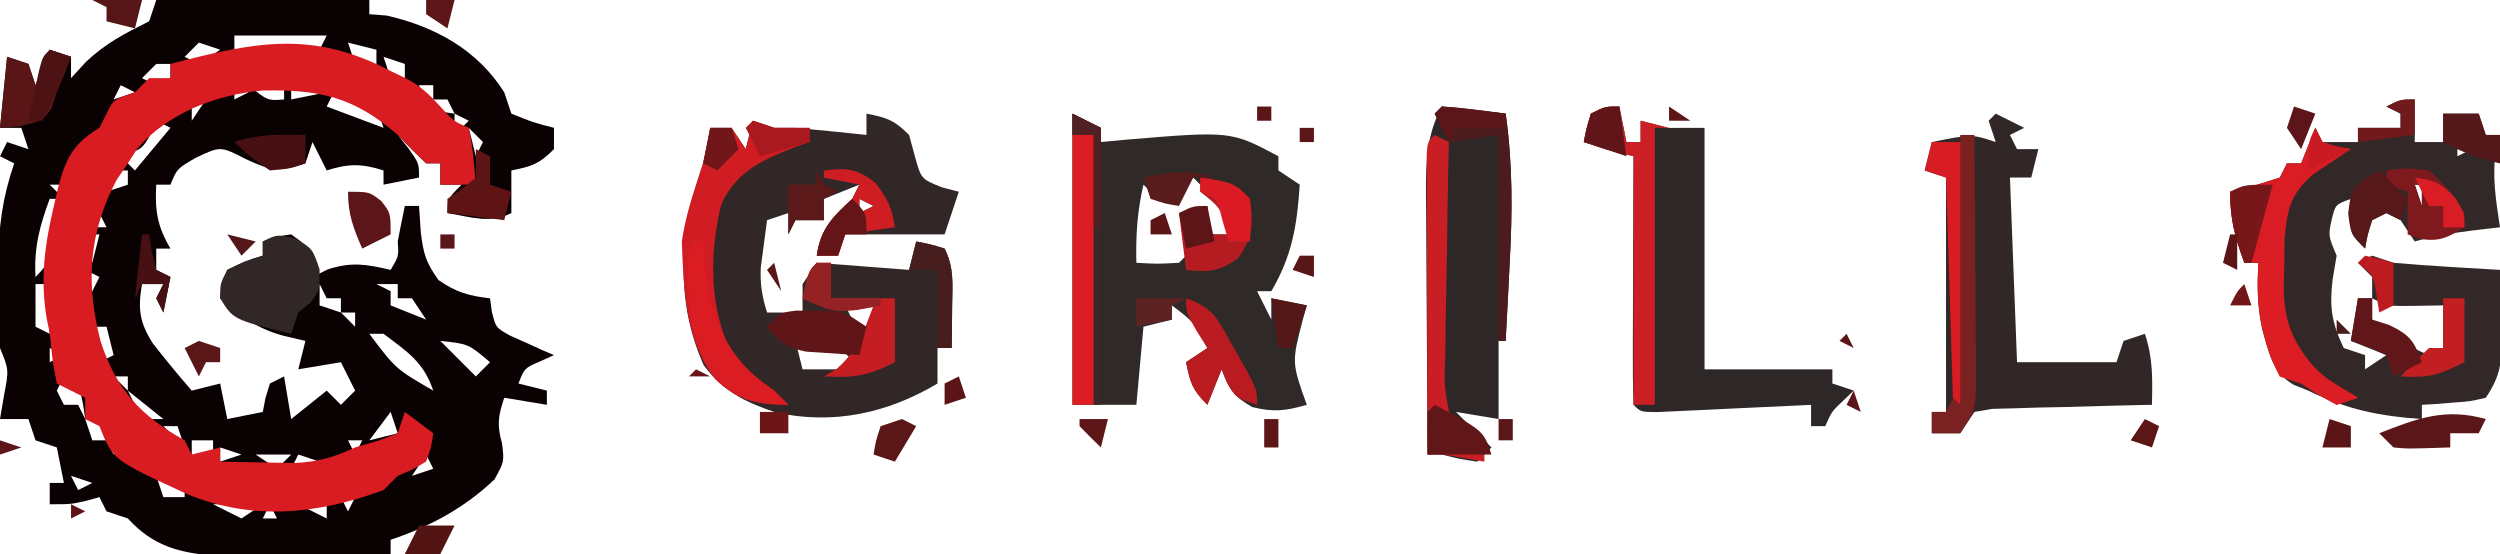 <?xml version="1.0" encoding="UTF-8"?>
<svg version="1.1" xmlns="http://www.w3.org/2000/svg" width="352" height="78">
<path d="M0 0 C9.9 0 19.8 0 30 0 C30 0.66 30 1.32 30 2 C30.804 2.062 31.609 2.124 32.438 2.188 C39.241 3.739 45.208 6.996 49 13 C49.495 14.485 49.495 14.485 50 16 C53.008 17.225 53.008 17.225 56 18 C56 18.99 56 19.98 56 21 C53.861 23.139 52.867 23.427 50 24 C50 25.98 50 27.96 50 30 C46.931 31.534 44.299 30.55 41 30 C41 28 41 28 43 26 C42.01 26 41.02 26 40 26 C40 25.01 40 24.02 40 23 C39.34 23 38.68 23 38 23 C36.627 21.708 35.29 20.376 34 19 C34.495 19.619 34.99 20.238 35.5 20.875 C37 23 37 23 37 25 C35.35 25.33 33.7 25.66 32 26 C32 25.34 32 24.68 32 24 C28.947 23.019 27.053 23.019 24 24 C23.34 22.68 22.68 21.36 22 20 C21.505 21.485 21.505 21.485 21 23 C17.325 24.225 16.164 24.078 12.562 22.375 C9.044 20.574 9.044 20.574 5.625 22.188 C2.931 23.736 2.931 23.736 2 26 C1.34 26 0.68 26 0 26 C-0.201 29.625 0.142 31.865 2 35 C1.34 35 0.68 35 0 35 C0 35.99 0 36.98 0 38 C0.66 38.33 1.32 38.66 2 39 C1.67 40.65 1.34 42.3 1 44 C0.67 43.34 0.34 42.68 0 42 C0.33 41.34 0.66 40.68 1 40 C0.01 40 -0.98 40 -2 40 C-2.619 43.45 -2.354 45.454 -0.441 48.402 C1.323 50.65 3.123 52.846 5 55 C6.98 54.505 6.98 54.505 9 54 C9.33 55.65 9.66 57.3 10 59 C12.475 58.505 12.475 58.505 15 58 C15.186 57.041 15.186 57.041 15.375 56.062 C15.581 55.382 15.787 54.701 16 54 C16.66 53.67 17.32 53.34 18 53 C18.495 55.97 18.495 55.97 19 59 C20.65 57.68 22.3 56.36 24 55 C24.66 55.66 25.32 56.32 26 57 C26.66 56.34 27.32 55.68 28 55 C27.34 53.68 26.68 52.36 26 51 C23.03 51.495 23.03 51.495 20 52 C20.33 50.68 20.66 49.36 21 48 C19.948 47.752 18.896 47.505 17.812 47.25 C14.187 46.233 11.801 44.546 9 42 C9.188 40.125 9.188 40.125 10 38 C12.562 36.75 12.562 36.75 15 36 C15 35.34 15 34.68 15 34 C16.812 33.312 16.812 33.312 19 33 C20.75 34.25 20.75 34.25 22 36 C22 36.99 22 37.98 22 39 C22.701 38.649 23.402 38.299 24.125 37.938 C27.503 36.836 29.581 37.205 33 38 C34.149 36.075 34.149 36.075 34 34 C34.318 32.33 34.65 30.663 35 29 C35.66 29 36.32 29 37 29 C37.083 30.238 37.165 31.475 37.25 32.75 C37.633 35.753 37.935 36.91 39.75 39.438 C42.217 41.151 44.035 41.671 47 42 C47.081 42.614 47.162 43.227 47.246 43.859 C47.812 46.138 47.812 46.138 49.848 47.266 C50.579 47.59 51.309 47.915 52.062 48.25 C52.796 48.585 53.529 48.92 54.285 49.266 C54.851 49.508 55.417 49.75 56 50 C55.041 50.433 55.041 50.433 54.062 50.875 C51.848 51.828 51.848 51.828 51 54 C52.98 54.495 52.98 54.495 55 55 C55 55.66 55 56.32 55 57 C53.02 56.67 51.04 56.34 49 56 C48.149 58.552 47.944 59.801 48.688 62.438 C49 65 49 65 47.625 67.5 C43.427 71.498 38.491 74.17 33 76 C33 76.66 33 77.32 33 78 C28.458 78.058 23.917 78.094 19.375 78.125 C17.447 78.15 17.447 78.15 15.48 78.176 C14.237 78.182 12.993 78.189 11.711 78.195 C10.569 78.206 9.428 78.216 8.251 78.227 C3.124 77.869 -0.526 76.805 -4 73 C-5.485 72.505 -5.485 72.505 -7 72 C-7.33 71.34 -7.66 70.68 -8 70 C-8.598 70.165 -9.196 70.33 -9.812 70.5 C-12 71 -12 71 -15 71 C-15 70.01 -15 69.02 -15 68 C-14.34 68 -13.68 68 -13 68 C-13.495 65.525 -13.495 65.525 -14 63 C-14.99 62.67 -15.98 62.34 -17 62 C-17.495 60.515 -17.495 60.515 -18 59 C-19.32 59 -20.64 59 -22 59 C-21.814 57.907 -21.629 56.814 -21.438 55.688 C-20.742 52.064 -20.742 52.064 -22 49 C-22.227 45.921 -22.185 42.837 -22.188 39.75 C-22.2 38.916 -22.212 38.082 -22.225 37.223 C-22.237 32.085 -21.663 27.865 -20 23 C-20.66 22.67 -21.32 22.34 -22 22 C-21.67 21.34 -21.34 20.68 -21 20 C-20.01 20.33 -19.02 20.66 -18 21 C-18.33 20.01 -18.66 19.02 -19 18 C-19.99 18 -20.98 18 -22 18 C-21.67 14.7 -21.34 11.4 -21 8 C-20.01 8.33 -19.02 8.66 -18 9 C-17.67 9.99 -17.34 10.98 -17 12 C-16.34 10.35 -15.68 8.7 -15 7 C-14.01 7.33 -13.02 7.66 -12 8 C-12 8.99 -12 9.98 -12 11 C-11.299 10.237 -10.598 9.474 -9.875 8.688 C-7.029 6.027 -4.447 4.724 -1 3 C-0.67 2.01 -0.34 1.02 0 0 Z M11 5 C11 5.66 11 6.32 11 7 C14.96 7 18.92 7 23 7 C23.33 6.34 23.66 5.68 24 5 C19.71 5 15.42 5 11 5 Z M27 6 C27.33 6.99 27.66 7.98 28 9 C28.99 9.33 29.98 9.66 31 10 C31 9.01 31 8.02 31 7 C29.68 6.67 28.36 6.34 27 6 Z M6 6 C5.34 6.66 4.68 7.32 4 8 C4.99 8.495 4.99 8.495 6 9 C6.99 8.34 7.98 7.68 9 7 C8.01 6.67 7.02 6.34 6 6 Z M32 8 C32.33 8.99 32.66 9.98 33 11 C33.66 11 34.32 11 35 11 C35 10.34 35 9.68 35 9 C34.01 8.67 33.02 8.34 32 8 Z M0 9 C-0.66 9.66 -1.32 10.32 -2 11 C-1.01 11.495 -1.01 11.495 0 12 C0.66 11.67 1.32 11.34 2 11 C2 10.34 2 9.68 2 9 C1.34 9 0.68 9 0 9 Z M-3 11 C-2 13 -2 13 -2 13 Z M-5 12 C-5.33 12.66 -5.66 13.32 -6 14 C-5.01 13.67 -4.02 13.34 -3 13 C-3.66 12.67 -4.32 12.34 -5 12 Z M11 12 C11 12.66 11 13.32 11 14 C11.66 13.67 12.32 13.34 13 13 C12.34 12.67 11.68 12.34 11 12 Z M13 12 C15.676 14.185 15.676 14.185 18 14 C18 13.34 18 12.68 18 12 C16.35 12 14.7 12 13 12 Z M19 12 C19 12.66 19 13.32 19 14 C20.65 13.67 22.3 13.34 24 13 C24 12.67 24 12.34 24 12 C22.35 12 20.7 12 19 12 Z M37 12 C37.33 12.99 37.66 13.98 38 15 C40.015 15.733 40.015 15.733 42 16 C41.67 15.34 41.34 14.68 41 14 C40.34 14 39.68 14 39 14 C39 13.34 39 12.68 39 12 C38.34 12 37.68 12 37 12 Z M-15 13 C-15 16 -15 16 -15 16 Z M25 13 C24.67 13.66 24.34 14.32 24 15 C26.64 15.99 29.28 16.98 32 18 C31.67 17.01 31.34 16.02 31 15 C27.992 13.775 27.992 13.775 25 13 Z M5 14 C5 14.99 5 15.98 5 17 C5.66 16.01 6.32 15.02 7 14 C6.34 14 5.68 14 5 14 Z M-8 15 C-7 18 -7 18 -7 18 Z M42 16 C42 16.99 42 17.98 42 19 C42.66 18.34 43.32 17.68 44 17 C43.34 16.67 42.68 16.34 42 16 Z M0 17 C-0.268 17.639 -0.536 18.279 -0.812 18.938 C-2 21 -2 21 -5 22 C-4.34 22.66 -3.68 23.32 -3 24 C-1.35 22.02 0.3 20.04 2 18 C1.34 17.67 0.68 17.34 0 17 Z M44 18 C44.33 19.32 44.66 20.64 45 22 C45.33 21.34 45.66 20.68 46 20 C45.34 19.34 44.68 18.68 44 18 Z M10 19 C14 20 14 20 14 20 Z M45 23 C46 25 46 25 46 25 Z M-6 24 C-6.33 24.99 -6.66 25.98 -7 27 C-6.01 26.67 -5.02 26.34 -4 26 C-4 25.34 -4 24.68 -4 24 C-4.66 24 -5.32 24 -6 24 Z M-15 26 C-14.34 26.66 -13.68 27.32 -13 28 C-13 27.34 -13 26.68 -13 26 C-13.66 26 -14.32 26 -15 26 Z M-15 28 C-16.423 31.823 -17.24 34.913 -17 39 C-14.602 36.602 -14.657 35.667 -14.375 32.375 C-14.3 31.558 -14.225 30.74 -14.148 29.898 C-14.099 29.272 -14.05 28.645 -14 28 C-14.33 28 -14.66 28 -15 28 Z M-7 28 C-6 30 -6 30 -6 30 Z M-8 30 C-8.33 30.66 -8.66 31.32 -9 32 C-8.34 32 -7.68 32 -7 32 C-7.33 31.34 -7.66 30.68 -8 30 Z M-10 33 C-9.67 34.32 -9.34 35.64 -9 37 C-8.67 35.68 -8.34 34.36 -8 33 C-8.66 33 -9.32 33 -10 33 Z M-3 33 C-2 37 -2 37 -2 37 Z M-4 37 C-3 41 -3 41 -3 41 Z M-10 38 C-10 39.65 -10 41.3 -10 43 C-9.34 41.68 -8.68 40.36 -8 39 C-8.66 38.67 -9.32 38.34 -10 38 Z M-17 40 C-17 41.98 -17 43.96 -17 46 C-16.01 46.495 -16.01 46.495 -15 47 C-15 44.69 -15 42.38 -15 40 C-15.66 40 -16.32 40 -17 40 Z M23 40 C23 40.99 23 41.98 23 43 C23.99 43.33 24.98 43.66 26 44 C26 43.34 26 42.68 26 42 C25.34 42 24.68 42 24 42 C23.67 41.34 23.34 40.68 23 40 Z M31 40 C31.99 40.495 31.99 40.495 33 41 C33 41.66 33 42.32 33 43 C35.475 43.99 35.475 43.99 38 45 C37.34 44.01 36.68 43.02 36 42 C35.34 42 34.68 42 34 42 C34 41.34 34 40.68 34 40 C33.01 40 32.02 40 31 40 Z M26 44 C26.66 44.66 27.32 45.32 28 46 C28 45.34 28 44.68 28 44 C27.34 44 26.68 44 26 44 Z M-9 46 C-8.67 47.65 -8.34 49.3 -8 51 C-7.34 50.67 -6.68 50.34 -6 50 C-6.33 48.68 -6.66 47.36 -7 46 C-7.66 46 -8.32 46 -9 46 Z M39 46 C40 48 40 48 40 48 Z M30 47 C33.73 51.956 33.73 51.956 39 55 C37.654 50.962 35.347 49.527 32 47 C31.34 47 30.68 47 30 47 Z M40 48 C41.65 49.65 43.3 51.3 45 53 C45.66 52.34 46.32 51.68 47 51 C43.944 48.412 43.944 48.412 40 48 Z M-15 49 C-15 49.66 -15 50.32 -15 51 C-14.34 50.67 -13.68 50.34 -13 50 C-13.66 49.67 -14.32 49.34 -15 49 Z M-13 53 C-13.33 53.66 -13.66 54.32 -14 55 C-13.67 55.66 -13.34 56.32 -13 57 C-12.34 57 -11.68 57 -11 57 C-10.67 57.66 -10.34 58.32 -10 59 C-10.344 56.527 -10.344 56.527 -11 54 C-11.66 53.67 -12.32 53.34 -13 53 Z M-6 53 C-5.34 53.66 -4.68 54.32 -4 55 C-4 54.34 -4 53.68 -4 53 C-4.66 53 -5.32 53 -6 53 Z M-20 54 C-19 56 -19 56 -19 56 Z M-4 55 C-3.34 56.32 -2.68 57.64 -2 59 C-1.01 59 -0.02 59 1 59 C-0.65 57.68 -2.3 56.36 -4 55 Z M33 58 C31.515 59.98 31.515 59.98 30 62 C31.32 61.67 32.64 61.34 34 61 C33.67 60.01 33.34 59.02 33 58 Z M44 58 C45 60 45 60 45 60 Z M-10 59 C-9.67 59.99 -9.34 60.98 -9 62 C-8.34 62 -7.68 62 -7 62 C-7.33 61.01 -7.66 60.02 -8 59 C-8.66 59 -9.32 59 -10 59 Z M1 60 C1.99 60.99 2.98 61.98 4 63 C3.67 62.01 3.34 61.02 3 60 C2.34 60 1.68 60 1 60 Z M-7 62 C-6.67 62.66 -6.34 63.32 -6 64 C-5.67 63.34 -5.34 62.68 -5 62 C-5.66 62 -6.32 62 -7 62 Z M5 62 C5 62.66 5 63.32 5 64 C5.99 64.33 6.98 64.66 8 65 C8 64.01 8 63.02 8 62 C7.01 62 6.02 62 5 62 Z M27 62 C27.33 62.66 27.66 63.32 28 64 C28.33 63.34 28.66 62.68 29 62 C28.34 62 27.68 62 27 62 Z M9 63 C9 63.66 9 64.32 9 65 C9.99 64.67 10.98 64.34 12 64 C11.01 63.67 10.02 63.34 9 63 Z M14 64 C15.485 64.99 15.485 64.99 17 66 C17.66 65.34 18.32 64.68 19 64 C17.35 64 15.7 64 14 64 Z M20 64 C19.67 64.66 19.34 65.32 19 66 C20.32 65.67 21.64 65.34 23 65 C22.01 64.67 21.02 64.34 20 64 Z M38 64 C37.01 65.485 37.01 65.485 36 67 C36.99 66.67 37.98 66.34 39 66 C38.67 65.34 38.34 64.68 38 64 Z M-2 65 C-2 68 -2 68 -2 68 Z M-12 67 C-11.67 67.66 -11.34 68.32 -11 69 C-10.34 68.67 -9.68 68.34 -9 68 C-9.99 67.67 -10.98 67.34 -12 67 Z M0 67 C0.33 67.99 0.66 68.98 1 70 C1.99 70 2.98 70 4 70 C4 69.34 4 68.68 4 68 C2.68 67.67 1.36 67.34 0 67 Z M33 67 C34 69 34 69 34 69 Z M26 70 C26.33 70.66 26.66 71.32 27 72 C27.33 71.34 27.66 70.68 28 70 C27.34 70 26.68 70 26 70 Z M8 71 C9.98 71.99 9.98 71.99 12 73 C12.99 72.34 13.98 71.68 15 71 C12.69 71 10.38 71 8 71 Z M16 71 C15.67 71.66 15.34 72.32 15 73 C15.66 73 16.32 73 17 73 C16.67 72.34 16.34 71.68 16 71 Z M20 71 C21.98 71.99 21.98 71.99 24 73 C24 72.34 24 71.68 24 71 C22.68 71 21.36 71 20 71 Z " fill="#0A0202" transform="translate(22,0)"/>
<path d="M0 0 C2.867 0.573 3.861 0.861 6 3 C6.268 3.99 6.536 4.98 6.812 6 C7.705 9.21 7.705 9.21 10.625 10.375 C11.409 10.581 12.193 10.787 13 11 C12.34 12.98 11.68 14.96 11 17 C6.38 17 1.76 17 -3 17 C-3.33 17.99 -3.66 18.98 -4 20 C-4.99 20 -5.98 20 -7 20 C-6.454 16.177 -4.762 14.589 -2 12 C-1.67 11.34 -1.34 10.68 -1 10 C-2.65 10.66 -4.3 11.32 -6 12 C-6 12.99 -6 13.98 -6 15 C-7.32 15 -8.64 15 -10 15 C-10.33 15.66 -10.66 16.32 -11 17 C-11 16.01 -11 15.02 -11 14 C-11.99 14.33 -12.98 14.66 -14 15 C-14.197 16.415 -14.382 17.832 -14.562 19.25 C-14.667 20.039 -14.771 20.828 -14.879 21.641 C-15 24.005 -14.696 25.751 -14 28 C-12.35 28 -10.7 28 -9 28 C-9 26.68 -9 25.36 -9 24 C-8.34 23.01 -7.68 22.02 -7 21 C-2.71 21.33 1.58 21.66 6 22 C6.33 20.68 6.66 19.36 7 18 C8.938 18.375 8.938 18.375 11 19 C12.382 21.765 12.095 24.046 12.062 27.125 C12.053 28.221 12.044 29.316 12.035 30.445 C12.024 31.288 12.012 32.131 12 33 C11.34 33 10.68 33 10 33 C10 34.65 10 36.3 10 38 C2.93 42.204 -4.712 43.861 -12.812 42.062 C-17.082 40.629 -20.202 39.082 -22.914 35.43 C-27.132 25.993 -26.161 16.484 -23 7 C-22.639 5.339 -22.295 3.674 -22 2 C-21.01 2 -20.02 2 -19 2 C-18.01 3.485 -18.01 3.485 -17 5 C-16.67 3.68 -16.34 2.36 -16 1 C-15.01 1.33 -14.02 1.66 -13 2 C-12.01 2 -11.02 2 -10 2 C-8.27 2.153 -6.54 2.32 -4.812 2.5 C-3.911 2.593 -3.01 2.686 -2.082 2.781 C-1.395 2.853 -0.708 2.926 0 3 C0 2.01 0 1.02 0 0 Z M-11 12 C-10 14 -10 14 -10 14 Z M-1 12 C-1 12.66 -1 13.32 -1 14 C-0.34 13.67 0.32 13.34 1 13 C0.34 12.67 -0.32 12.34 -1 12 Z M10 13 C11 15 11 15 11 15 Z M-3 27 C-2.34 28.32 -1.68 29.64 -1 31 C-0.34 31 0.32 31 1 31 C1 29.68 1 28.36 1 27 C-0.32 27 -1.64 27 -3 27 Z M-14 30 C-13 33 -13 33 -13 33 Z M-12 32 C-11 34 -11 34 -11 34 Z M-10 32 C-9.67 33.32 -9.34 34.64 -9 36 C-6.36 36 -3.72 36 -1 36 C-3.726 32.712 -3.726 32.712 -7.75 31.75 C-8.864 31.874 -8.864 31.874 -10 32 Z " fill="#322727" transform="translate(122,16)"/>
<path d="M0 0 C0 1.98 0 3.96 0 6 C1.32 6 2.64 6 4 6 C4 4.68 4 3.36 4 2 C5.65 2 7.3 2 9 2 C9.495 3.485 9.495 3.485 10 5 C10.66 5 11.32 5 12 5 C11.722 5.99 11.722 5.99 11.438 7 C10.87 10.893 11.407 14.114 12 18 C10.762 18.144 9.525 18.289 8.25 18.438 C5.435 18.787 2.73 19.204 0 20 C-0.66 19.01 -1.32 18.02 -2 17 C-2.66 16.67 -3.32 16.34 -4 16 C-4.66 16.33 -5.32 16.66 -6 17 C-6.652 19.025 -6.652 19.025 -7 21 C-9 19 -9 19 -9.125 16.375 C-9.084 15.591 -9.043 14.807 -9 14 C-11.169 14.799 -11.169 14.799 -11.688 16.875 C-12.19 19.182 -12.19 19.182 -11 22 C-11.186 23.093 -11.371 24.186 -11.562 25.312 C-12.033 29.275 -11.705 31.42 -10 35 C-8.515 35.495 -8.515 35.495 -7 36 C-7 36.66 -7 37.32 -7 38 C-6.01 37.34 -5.02 36.68 -4 36 C-5.65 35.34 -7.3 34.68 -9 34 C-8.67 32.02 -8.34 30.04 -8 28 C-7.34 28 -6.68 28 -6 28 C-6 27.01 -6 26.02 -6 25 C-6.66 24.34 -7.32 23.68 -8 23 C-7.34 22.67 -6.68 22.34 -6 22 C-5.01 22.33 -4.02 22.66 -3 23 C-0.434 23.227 2.117 23.416 4.688 23.562 C5.389 23.606 6.091 23.649 6.814 23.693 C8.543 23.799 10.271 23.9 12 24 C12.054 26.438 12.094 28.874 12.125 31.312 C12.142 32.003 12.159 32.693 12.176 33.404 C12.212 37.171 12.144 38.784 10 42 C7.836 42.512 7.836 42.512 5.375 42.688 C4.558 42.753 3.74 42.819 2.898 42.887 C2.272 42.924 1.645 42.961 1 43 C1 43.66 1 44.32 1 45 C-4.975 44.607 -9.615 43.64 -15 41 C-15.69 40.724 -16.379 40.448 -17.09 40.164 C-20.167 38.289 -20.479 35.717 -21.473 32.398 C-22.187 29.149 -22.212 26.314 -22 23 C-22.66 23 -23.32 23 -24 23 C-25.316 19.38 -26 16.904 -26 13 C-24.866 12.711 -23.731 12.422 -22.562 12.125 C-21.387 11.754 -20.211 11.383 -19 11 C-18.67 10.34 -18.34 9.68 -18 9 C-17.34 9 -16.68 9 -16 9 C-15.34 7.35 -14.68 5.7 -14 4 C-13.67 4.66 -13.34 5.32 -13 6 C-11.35 6 -9.7 6 -8 6 C-8 5.34 -8 4.68 -8 4 C-6.02 4 -4.04 4 -2 4 C-2 3.34 -2 2.68 -2 2 C-2.66 1.67 -3.32 1.34 -4 1 C-2 0 -2 0 0 0 Z M6 6 C6 6.66 6 7.32 6 8 C6.66 7.67 7.32 7.34 8 7 C7.34 6.67 6.68 6.34 6 6 Z M0 12 C0.33 12.99 0.66 13.98 1 15 C1 14.01 1 13.02 1 12 C0.67 12 0.34 12 0 12 Z M-24 15 C-23 17 -23 17 -23 17 Z M-22 15 C-21 18 -21 18 -21 18 Z M3 15 C4 17 4 17 4 17 Z M-23 19 C-22 22 -22 22 -22 22 Z M-6 28 C-6 28.99 -6 29.98 -6 31 C-3.593 33.15 -0.999 34.8 2 36 C2.66 35.67 3.32 35.34 4 35 C4 33.02 4 31.04 4 29 C2.721 29.021 1.442 29.041 0.125 29.062 C-3.75 29.125 -3.75 29.125 -6 28 Z " fill="#312827" transform="translate(340,14)"/>
<path d="M0 0 C1.98 0.99 1.98 0.99 4 2 C4 2.66 4 3.32 4 4 C5.702 3.84 5.702 3.84 7.438 3.676 C22.299 2.436 22.299 2.436 29 6 C29 6.66 29 7.32 29 8 C29.99 8.66 30.98 9.32 32 10 C31.635 15.664 30.945 20.007 28 25 C27.34 25 26.68 25 26 25 C26.66 26.32 27.32 27.64 28 29 C28 28.01 28 27.02 28 26 C29.65 26.33 31.3 26.66 33 27 C32.832 27.592 32.665 28.183 32.492 28.793 C30.857 35.033 30.857 35.033 33 41 C30.071 41.837 28.292 42.075 25.312 41.312 C22.697 39.828 22.019 38.78 21 36 C20.01 38.475 20.01 38.475 19 41 C16.861 38.861 16.573 37.867 16 35 C16.99 34.34 17.98 33.68 19 33 C17.134 29.372 17.134 29.372 14 27 C14 27.66 14 28.32 14 29 C12.68 29.33 11.36 29.66 10 30 C9.67 33.63 9.34 37.26 9 41 C6.03 41 3.06 41 0 41 C0 27.47 0 13.94 0 0 Z M17 9 C16.01 10.485 16.01 10.485 15 12 C14.01 12 13.02 12 12 12 C11.34 11.34 10.68 10.68 10 10 C9.121 13.734 8.911 17.168 9 21 C11.917 21.167 11.917 21.167 15 21 C15.66 20.34 16.32 19.68 17 19 C16.681 16.892 16.681 16.892 16 15 C16.99 14.34 17.98 13.68 19 13 C19 14.32 19 15.64 19 17 C19.99 17 20.98 17 22 17 C21.67 15.02 21.34 13.04 21 11 C20.34 11 19.68 11 19 11 C18.34 10.34 17.68 9.68 17 9 Z " fill="#2F2927" transform="translate(151,16)"/>
<path d="M0 0 C1.069 0.514 1.069 0.514 2.16 1.039 C4.196 2.103 5.454 3.314 7 5 C8.842 7.053 8.842 7.053 11 8 C11.594 10.649 11.742 13.292 12 16 C10.35 16 8.7 16 7 16 C7 15.01 7 14.02 7 13 C6.34 13 5.68 13 5 13 C3.643 11.69 2.314 10.352 1 9 C-5.149 3.64 -9.968 2.604 -17.992 2.742 C-24.472 3.298 -31.292 5.875 -35.625 10.875 C-36.079 11.576 -36.532 12.277 -37 13 C-37.516 13.763 -38.031 14.526 -38.562 15.312 C-42.574 22.813 -42.939 30.065 -40.812 38.125 C-38.616 44.838 -35.217 48.546 -29 52 C-28.67 52.66 -28.34 53.32 -28 54 C-26.02 53.505 -26.02 53.505 -24 53 C-24 53.66 -24 54.32 -24 55 C-21.771 55.054 -19.542 55.093 -17.312 55.125 C-15.45 55.16 -15.45 55.16 -13.551 55.195 C-10.143 55.008 -8.052 54.428 -5 53 C-3.928 52.691 -2.855 52.381 -1.75 52.062 C-0.843 51.712 0.065 51.361 1 51 C1.33 50.01 1.66 49.02 2 48 C3.32 48.99 4.64 49.98 6 51 C5.75 52.875 5.75 52.875 5 55 C3.062 56.125 3.062 56.125 1 57 C0.34 57.66 -0.32 58.32 -1 59 C-10.293 62.436 -19.536 63.386 -28.797 59.504 C-39.116 54.75 -39.116 54.75 -41 50 C-41.66 49.67 -42.32 49.34 -43 49 C-43 48.01 -43 47.02 -43 46 C-43.66 45.67 -44.32 45.34 -45 45 C-45.66 44.67 -46.32 44.34 -47 44 C-47.562 41.062 -47.562 41.062 -47.766 39.125 C-47.97 36.991 -47.97 36.991 -48.422 34.875 C-49.396 29.106 -48.658 24.182 -47.312 18.562 C-47.152 17.864 -46.991 17.165 -46.825 16.446 C-45.735 12.279 -44.692 10.229 -41 8 C-40.649 7.299 -40.299 6.598 -39.938 5.875 C-39 4 -39 4 -36 3 C-35.34 2.34 -34.68 1.68 -34 1 C-33.01 1 -32.02 1 -31 1 C-31 0.34 -31 -0.32 -31 -1 C-19.108 -4.088 -11.09 -5.81 0 0 Z " fill="#D81C22" transform="translate(55,10)"/>
<path d="M0 0 C0.33 1.65 0.66 3.3 1 5 C1.66 5 2.32 5 3 5 C3 4.01 3 3.02 3 2 C3.959 2.248 3.959 2.248 4.938 2.5 C6.808 3.039 6.808 3.039 8 3 C9.32 3 10.64 3 12 3 C12 14.22 12 25.44 12 37 C17.94 37 23.88 37 30 37 C30 37.66 30 38.32 30 39 C30.99 39.33 31.98 39.66 33 40 C32.526 40.454 32.051 40.907 31.562 41.375 C29.91 42.933 29.91 42.933 29 45 C28.34 45 27.68 45 27 45 C27 44.01 27 43.02 27 42 C25.917 42.053 25.917 42.053 24.813 42.108 C21.563 42.265 18.313 42.414 15.062 42.562 C13.358 42.647 13.358 42.647 11.619 42.732 C10.54 42.781 9.46 42.829 8.348 42.879 C7.347 42.926 6.347 42.973 5.317 43.022 C3 43 3 43 2 42 C1.911 39.406 1.885 36.84 1.902 34.246 C1.904 33.471 1.905 32.695 1.907 31.896 C1.912 29.41 1.925 26.924 1.938 24.438 C1.943 22.756 1.947 21.074 1.951 19.393 C1.962 15.262 1.979 11.131 2 7 C1.402 6.856 0.804 6.711 0.188 6.562 C-1.562 6.113 -3.287 5.571 -5 5 C-4.625 3.062 -4.625 3.062 -4 1 C-2 0 -2 0 0 0 Z " fill="#2D2827" transform="translate(228,15)"/>
<path d="M0 0 C1.32 0.66 2.64 1.32 4 2 C3.01 2.495 3.01 2.495 2 3 C2.33 3.66 2.66 4.32 3 5 C3.99 5 4.98 5 6 5 C5.67 6.32 5.34 7.64 5 9 C4.01 9 3.02 9 2 9 C2.33 17.58 2.66 26.16 3 35 C7.62 35 12.24 35 17 35 C17.33 34.01 17.66 33.02 18 32 C18.99 31.67 19.98 31.34 21 31 C22.158 34.473 22.069 37.361 22 41 C21.253 41.015 20.506 41.029 19.737 41.044 C16.366 41.118 12.996 41.215 9.625 41.312 C7.862 41.346 7.862 41.346 6.062 41.381 C4.941 41.416 3.82 41.452 2.664 41.488 C1.627 41.514 0.59 41.541 -0.478 41.568 C-1.726 41.782 -1.726 41.782 -3 42 C-3.66 42.99 -4.32 43.98 -5 45 C-6.32 45 -7.64 45 -9 45 C-9 44.01 -9 43.02 -9 42 C-8.34 42 -7.68 42 -7 42 C-7 31.11 -7 20.22 -7 9 C-7.99 8.67 -8.98 8.34 -10 8 C-9.67 6.68 -9.34 5.36 -9 4 C-3.375 2.875 -3.375 2.875 0 4 C-0.33 3.01 -0.66 2.02 -1 1 C-0.67 0.67 -0.34 0.34 0 0 Z " fill="#302726" transform="translate(281,16)"/>
<path d="M0 0 C2.97 0.33 5.94 0.66 9 1 C10.003 8.127 9.956 14.886 9.562 22.062 C9.51 23.119 9.458 24.175 9.404 25.264 C9.276 27.843 9.141 30.421 9 33 C8.67 33 8.34 33 8 33 C8 36.63 8 40.26 8 44 C6.02 43.67 4.04 43.34 2 43 C3.65 44.65 5.3 46.3 7 48 C6.34 48.66 5.68 49.32 5 50 C2.5 49.625 2.5 49.625 0 49 C-0.66 49 -1.32 49 -2 49 C-2.049 42.825 -2.086 36.651 -2.11 30.476 C-2.12 28.376 -2.134 26.276 -2.151 24.176 C-2.175 21.155 -2.186 18.134 -2.195 15.113 C-2.206 14.177 -2.216 13.24 -2.227 12.275 C-2.227 7.743 -2.173 4.109 0 0 Z " fill="#2D2827" transform="translate(203,15)"/>
<path d="M0 0 C0.99 0.33 1.98 0.66 3 1 C3.99 1 4.98 1 6 1 C6.66 1 7.32 1 8 1 C8 1.66 8 2.32 8 3 C7.397 3.208 6.793 3.415 6.172 3.629 C1.58 5.399 -2.189 6.97 -4.414 11.676 C-6.027 18.072 -6.169 25.183 -3.633 31.293 C-1.8 34.332 0.135 35.943 3 38 C3.66 38.66 4.32 39.32 5 40 C0.714 39.914 -2.226 39.355 -5.312 36.375 C-9.518 30.978 -9.758 23.613 -10 17 C-9.443 13.157 -8.226 9.679 -7 6 C-6.639 4.339 -6.295 2.674 -6 1 C-5.01 1 -4.02 1 -3 1 C-2.34 1.99 -1.68 2.98 -1 4 C-0.67 2.68 -0.34 1.36 0 0 Z " fill="#D21C23" transform="translate(106,17)"/>
<path d="M0 0 C0.33 1.65 0.66 3.3 1 5 C1.66 5 2.32 5 3 5 C3 4.01 3 3.02 3 2 C4.32 2.33 5.64 2.66 7 3 C6.34 3 5.68 3 5 3 C5 15.87 5 28.74 5 42 C4.01 42 3.02 42 2 42 C2 30.45 2 18.9 2 7 C0.68 6.67 -0.64 6.34 -2 6 C-2.99 5.67 -3.98 5.34 -5 5 C-4.625 3.062 -4.625 3.062 -4 1 C-2 0 -2 0 0 0 Z " fill="#CC1E25" transform="translate(228,15)"/>
<path d="M0 0 C0.66 0.33 1.32 0.66 2 1 C1.974 2.13 1.948 3.26 1.921 4.425 C1.83 8.622 1.773 12.818 1.725 17.016 C1.7 18.832 1.666 20.647 1.623 22.463 C1.562 25.074 1.534 27.685 1.512 30.297 C1.486 31.107 1.46 31.918 1.434 32.753 C1.377 35.341 1.377 35.341 2 39 C4.413 41.374 4.413 41.374 7 43 C7 43.99 7 44.98 7 46 C6.051 45.835 5.103 45.67 4.125 45.5 C1.198 44.947 1.198 44.947 -1 45 C-1.025 38.752 -1.043 32.504 -1.055 26.256 C-1.06 24.129 -1.067 22.002 -1.075 19.874 C-1.088 16.824 -1.093 13.773 -1.098 10.723 C-1.103 9.765 -1.108 8.808 -1.113 7.822 C-1.113 6.941 -1.113 6.06 -1.114 5.153 C-1.116 4.373 -1.118 3.594 -1.12 2.791 C-1 1 -1 1 0 0 Z " fill="#C91F24" transform="translate(202,19)"/>
<path d="M0 0 C0.33 0.66 0.66 1.32 1 2 C3.025 2.652 3.025 2.652 5 3 C4.277 3.472 4.277 3.472 3.539 3.953 C2.907 4.381 2.276 4.809 1.625 5.25 C0.999 5.668 0.372 6.085 -0.273 6.516 C-3.497 9.287 -3.949 11.445 -4.336 15.68 C-4.36 17.078 -4.372 18.477 -4.375 19.875 C-4.399 20.57 -4.424 21.265 -4.449 21.98 C-4.478 27.159 -3.271 30.037 0 34 C1.608 35.466 1.608 35.466 3.25 36.375 C4.157 36.911 5.065 37.447 6 38 C4.515 38.495 4.515 38.495 3 39 C0.5 37.625 0.5 37.625 -2 36 C-2.99 35.67 -3.98 35.34 -5 35 C-7.664 29.891 -8.362 24.672 -8 19 C-8.66 19 -9.32 19 -10 19 C-11.316 15.38 -12 12.904 -12 9 C-10.866 8.711 -9.731 8.422 -8.562 8.125 C-7.387 7.754 -6.211 7.383 -5 7 C-4.67 6.34 -4.34 5.68 -4 5 C-3.34 5 -2.68 5 -2 5 C-1.34 3.35 -0.68 1.7 0 0 Z M-10 11 C-9 13 -9 13 -9 13 Z M-8 11 C-7 14 -7 14 -7 14 Z M-9 15 C-8 18 -8 18 -8 18 Z " fill="#DA1D24" transform="translate(326,18)"/>
<path d="M0 0 C0.99 0 1.98 0 3 0 C3 12.54 3 25.08 3 38 C2.01 38 1.02 38 0 38 C0 25.46 0 12.92 0 0 Z " fill="#DC1E24" transform="translate(151,19)"/>
<path d="M0 0 C2.438 1.438 2.438 1.438 3.438 4.375 C3.438 7.438 3.438 7.438 2.062 9.125 C1.258 9.775 1.258 9.775 0.438 10.438 C0.107 11.428 -0.223 12.418 -0.562 13.438 C-8.716 11.438 -8.716 11.438 -10.562 8.438 C-10.562 6.375 -10.562 6.375 -9.562 4.438 C-7 3.188 -7 3.188 -4.562 2.438 C-4.562 1.778 -4.562 1.117 -4.562 0.438 C-2.562 -0.562 -2.562 -0.562 0 0 Z " fill="#312726" transform="translate(41.562,33.562)"/>
<path d="M0 0 C1.65 0 3.3 0 5 0 C5 12.21 5 24.42 5 37 C4.34 37 3.68 37 3 37 C2.67 26.44 2.34 15.88 2 5 C1.01 4.67 0.02 4.34 -1 4 C-0.67 2.68 -0.34 1.36 0 0 Z " fill="#D71C23" transform="translate(272,20)"/>
<path d="M0 0 C4.75 0.75 4.75 0.75 7 3 C7.474 6.633 7.459 8.354 5.312 11.375 C2.612 13.273 1.229 13.359 -2 13 C-2.33 10.36 -2.66 7.72 -3 5 C-1.68 4.67 -0.36 4.34 1 4 C1 5.32 1 6.64 1 8 C1.99 8 2.98 8 4 8 C2.881 4.274 2.881 4.274 0 2 C0 1.34 0 0.68 0 0 Z " fill="#B51C22" transform="translate(169,25)"/>
<path d="M0 0 C0.66 0 1.32 0 2 0 C2 1.65 2 3.3 2 5 C4.97 5 7.94 5 11 5 C11 7.97 11 10.94 11 14 C7.009 15.996 5.3 16.195 1 16 C1.598 15.649 2.196 15.299 2.812 14.938 C5.805 12.287 6.595 9.722 8 6 C6.917 6.309 6.917 6.309 5.812 6.625 C2.554 7.06 0.917 6.417 -2 5 C-1.125 1.125 -1.125 1.125 0 0 Z " fill="#C41E23" transform="translate(115,37)"/>
<path d="M0 0 C0.33 0 0.66 0 1 0 C1.026 0.557 1.052 1.114 1.078 1.688 C1.607 8.807 3.22 14.485 8.625 19.375 C9.409 19.911 10.193 20.448 11 21 C11.66 21.66 12.32 22.32 13 23 C9.572 22.931 6.952 22.782 4.234 20.551 C-0.842 14.87 -1.108 10.278 -1.133 2.891 C-1 1 -1 1 0 0 Z " fill="#DC1C23" transform="translate(98,34)"/>
<path d="M0 0 C3.017 0.177 6.002 0.62 9 1 C10.003 8.127 9.956 14.886 9.562 22.062 C9.51 23.119 9.458 24.175 9.404 25.264 C9.276 27.843 9.141 30.421 9 33 C8.67 33 8.34 33 8 33 C8 23.43 8 13.86 8 4 C5.69 4.33 3.38 4.66 1 5 C0.34 3.68 -0.32 2.36 -1 1 C-0.67 0.67 -0.34 0.34 0 0 Z " fill="#4C1B1D" transform="translate(203,15)"/>
<path d="M0 0 C4.061 1.354 4.603 3.263 6.688 6.938 C7.31 8.019 7.933 9.101 8.574 10.215 C10 13 10 13 10 15 C7 14 7 14 5.812 11.938 C5.544 11.298 5.276 10.659 5 10 C4.34 11.65 3.68 13.3 3 15 C0.861 12.861 0.573 11.867 0 9 C0.99 8.34 1.98 7.68 3 7 C2.505 6.216 2.01 5.433 1.5 4.625 C0 2 0 2 0 0 Z " fill="#BA1B20" transform="translate(167,42)"/>
<path d="M0 0 C0.33 0 0.66 0 1 0 C1.098 0.652 1.196 1.305 1.297 1.977 C2.34 8.075 3.464 13.226 8.594 17.25 C10.026 18.223 11.509 19.119 13 20 C12.01 20.33 11.02 20.66 10 21 C7.5 19.625 7.5 19.625 5 18 C4.01 17.67 3.02 17.34 2 17 C-0.643 11.931 -1.47 6.637 -1 1 C-0.67 0.67 -0.34 0.34 0 0 Z " fill="#DC1D24" transform="translate(319,36)"/>
<path d="M0 0 C0.99 0.33 1.98 0.66 3 1 C2.349 2.673 1.68 4.339 1 6 C0.752 6.742 0.505 7.485 0.25 8.25 C-1 10 -1 10 -4.125 10.75 C-5.548 10.874 -5.548 10.874 -7 11 C-6.67 7.7 -6.34 4.4 -6 1 C-5.01 1.33 -4.02 1.66 -3 2 C-2.67 2.99 -2.34 3.98 -2 5 C-1.34 3.35 -0.68 1.7 0 0 Z " fill="#5A1617" transform="translate(7,7)"/>
<path d="M0 0 C0.66 0 1.32 0 2 0 C2.049 5.499 2.086 10.998 2.11 16.498 C2.12 18.369 2.134 20.24 2.151 22.111 C2.175 24.799 2.186 27.487 2.195 30.176 C2.206 31.013 2.216 31.851 2.227 32.714 C2.228 38.658 2.228 38.658 0 42 C-1.32 42 -2.64 42 -4 42 C-4 41.01 -4 40.02 -4 39 C-3.34 39 -2.68 39 -2 39 C-1.67 38.34 -1.34 37.68 -1 37 C-0.67 37.33 -0.34 37.66 0 38 C0 25.46 0 12.92 0 0 Z " fill="#7A2222" transform="translate(276,19)"/>
<path d="M0 0 C2.688 -0.375 2.688 -0.375 6 0 C8.167 1.814 9.381 3.619 11 6 C11 6.66 11 7.32 11 8 C8.646 9.429 7.52 10.087 4.75 9.625 C4.173 9.419 3.595 9.213 3 9 C3 7.02 3 5.04 3 3 C2.01 2.67 1.02 2.34 0 2 C0 1.34 0 0.68 0 0 Z M4 2 C4.33 2.99 4.66 3.98 5 5 C5 4.01 5 3.02 5 2 C4.67 2 4.34 2 4 2 Z M7 5 C8 7 8 7 8 7 Z " fill="#7E191D" transform="translate(336,24)"/>
<path d="M0 0 C3.292 -0.366 4.586 -0.322 7.25 1.75 C8.957 3.944 9.612 5.284 10 8 C7.69 8.33 5.38 8.66 3 9 C2.67 9.99 2.34 10.98 2 12 C1.01 12 0.02 12 -1 12 C-0.454 8.177 1.238 6.589 4 4 C4.33 3.34 4.66 2.68 5 2 C3.35 1.67 1.7 1.34 0 1 C0 0.67 0 0.34 0 0 Z M5 4 C5 4.66 5 5.32 5 6 C5.66 5.67 6.32 5.34 7 5 C6.34 4.67 5.68 4.34 5 4 Z " fill="#CE1D23" transform="translate(116,24)"/>
<path d="M0 0 C0.785 0.005 1.57 0.01 2.379 0.016 C3.553 0.008 3.553 0.008 4.75 0 C6.941 0.266 6.941 0.266 9.941 2.266 C9.611 3.586 9.281 4.906 8.941 6.266 C7.336 6.178 5.732 6.07 4.129 5.953 C2.789 5.866 2.789 5.866 1.422 5.777 C-1.365 5.202 -2.3 4.445 -4.059 2.266 C-2.059 0.266 -2.059 0.266 0 0 Z " fill="#601619" transform="translate(112.059,43.734)"/>
<path d="M0 0 C1.98 0.99 1.98 0.99 4 2 C4 14.87 4 27.74 4 41 C3.67 41 3.34 41 3 41 C3 28.46 3 15.92 3 3 C2.01 3 1.02 3 0 3 C0 2.01 0 1.02 0 0 Z " fill="#3A2828" transform="translate(151,16)"/>
<path d="M0 0 C0.99 0 1.98 0 3 0 C3 2.97 3 5.94 3 9 C-0.767 10.883 -2.03 11.221 -6 11 C-4.71 9.624 -3.373 8.292 -2 7 C-1.34 7 -0.68 7 0 7 C0 4.69 0 2.38 0 0 Z " fill="#C21F23" transform="translate(344,42)"/>
<path d="M0 0 C0.66 0 1.32 0 2 0 C2 0.99 2 1.98 2 3 C2.784 3.248 3.567 3.495 4.375 3.75 C7.323 5.154 7.902 6.007 9 9 C7.02 9.99 7.02 9.99 5 11 C4.67 10.01 4.34 9.02 4 8 C1.496 6.781 1.496 6.781 -1 6 C-0.67 4.02 -0.34 2.04 0 0 Z " fill="#611719" transform="translate(332,42)"/>
<path d="M0 0 C1.32 1.32 2.64 2.64 4 4 C3.67 4.99 3.34 5.98 3 7 C2.34 6.67 1.68 6.34 1 6 C0.01 6.495 0.01 6.495 -1 7 C-1.652 9.025 -1.652 9.025 -2 11 C-4 9 -4 9 -4.375 6.062 C-4 3 -4 3 -2 1.125 C-1.34 0.754 -0.68 0.383 0 0 Z " fill="#57181A" transform="translate(335,24)"/>
<path d="M0 0 C-0.33 0.66 -0.66 1.32 -1 2 C-2.32 2 -3.64 2 -5 2 C-5 2.66 -5 3.32 -5 4 C-11.055 4.195 -11.055 4.195 -13 4 C-13.66 3.34 -14.32 2.68 -15 2 C-9.687 -0.09 -5.713 -1.611 0 0 Z " fill="#5A1618" transform="translate(350,59)"/>
<path d="M0 0 C0.66 0.33 1.32 0.66 2 1 C2 2.32 2 3.64 2 5 C2.99 5.33 3.98 5.66 5 6 C4.67 7.32 4.34 8.64 4 10 C1.36 9.67 -1.28 9.34 -4 9 C-4 8.34 -4 7.68 -4 7 C-3.34 6.546 -2.68 6.093 -2 5.625 C-1.34 5.089 -0.68 4.553 0 4 C0 2.68 0 1.36 0 0 Z " fill="#5E1315" transform="translate(67,21)"/>
<path d="M0 0 C6.875 3.625 6.875 3.625 8 7 C5 7 2 7 -1 7 C-1.043 5 -1.041 3 -1 1 C-0.67 0.67 -0.34 0.34 0 0 Z " fill="#611618" transform="translate(202,57)"/>
<path d="M0 0 C0 1.32 0 2.64 0 4 C-2.188 4.75 -2.188 4.75 -5 5 C-7.812 3.062 -7.812 3.062 -10 1 C-6.527 -0.158 -3.639 -0.069 0 0 Z " fill="#491013" transform="translate(43,19)"/>
<path d="M0 0 C1.938 0.375 1.938 0.375 4 1 C5.382 3.765 5.095 6.046 5.062 9.125 C5.053 10.221 5.044 11.316 5.035 12.445 C5.024 13.288 5.012 14.131 5 15 C4.34 15 3.68 15 3 15 C3 11.37 3 7.74 3 4 C1.68 4 0.36 4 -1 4 C-0.67 2.68 -0.34 1.36 0 0 Z " fill="#471D1E" transform="translate(129,34)"/>
<path d="M0 0 C4.75 0.75 4.75 0.75 7 3 C7.125 6.125 7.125 6.125 7 9 C6.01 9 5.02 9 4 9 C3.711 8.031 3.422 7.061 3.125 6.062 C2.358 2.893 2.358 2.893 0 2 C0 1.34 0 0.68 0 0 Z " fill="#DA1B23" transform="translate(169,25)"/>
<path d="M0 0 C1.65 0 3.3 0 5 0 C5.33 0.99 5.66 1.98 6 3 C6.66 3 7.32 3 8 3 C8 4.32 8 5.64 8 7 C5.071 6.372 2.639 5.414 0 4 C0 2.68 0 1.36 0 0 Z " fill="#54181A" transform="translate(344,16)"/>
<path d="M0 0 C3 0 3 0 4.688 1.312 C6 3 6 3 6 6 C4.02 6.99 4.02 6.99 2 8 C0.743 5.094 0 3.204 0 0 Z " fill="#5C1518" transform="translate(49,27)"/>
<path d="M0 0 C-0.99 3.63 -1.98 7.26 -3 11 C-3.33 11 -3.66 11 -4 11 C-5.316 7.38 -6 4.904 -6 1 C-4 0 -4 0 0 0 Z M-4 3 C-3 5 -3 5 -3 5 Z " fill="#77171A" transform="translate(320,26)"/>
<path d="M0 0 C0.66 0 1.32 0 2 0 C2 1.65 2 3.3 2 5 C4.31 5 6.62 5 9 5 C9 5.33 9 5.66 9 6 C4.589 7.026 2.074 7.037 -2 5 C-1.125 1.125 -1.125 1.125 0 0 Z " fill="#942124" transform="translate(115,37)"/>
<path d="M0 0 C0.33 2.31 0.66 4.62 1 7 C-0.98 6.34 -2.96 5.68 -5 5 C-4.625 3.062 -4.625 3.062 -4 1 C-2 0 -2 0 0 0 Z " fill="#601618" transform="translate(228,15)"/>
<path d="M0 0 C2 2 2 2 2 5 C1.01 5 0.02 5 -1 5 C-1.33 5.99 -1.66 6.98 -2 8 C-2.99 8 -3.98 8 -5 8 C-4.458 4.204 -2.799 2.528 0 0 Z " fill="#641518" transform="translate(120,28)"/>
<path d="M0 0 C0.33 0.66 0.66 1.32 1 2 C1.66 2.33 2.32 2.66 3 3 C2.01 3.495 2.01 3.495 1 4 C1 4.99 1 5.98 1 7 C-0.32 7 -1.64 7 -3 7 C-3.33 7.66 -3.66 8.32 -4 9 C-4 6.69 -4 4.38 -4 2 C-2.68 2 -1.36 2 0 2 C0 1.34 0 0.68 0 0 Z " fill="#5C191A" transform="translate(115,24)"/>
<path d="M0 0 C0.99 0.33 1.98 0.66 3 1 C1.801 4.083 0.523 7.063 -1 10 C-1.66 10 -2.32 10 -3 10 C-2.692 8.52 -2.378 7.041 -2.062 5.562 C-1.888 4.739 -1.714 3.915 -1.535 3.066 C-1 1 -1 1 0 0 Z " fill="#4C1214" transform="translate(7,7)"/>
<path d="M0 0 C-0.99 0 -1.98 0 -3 0 C-3.66 1.32 -4.32 2.64 -5 4 C-6.938 3.688 -6.938 3.688 -9 3 C-9.33 2.01 -9.66 1.02 -10 0 C-6.337 -0.749 -3.576 -1.238 0 0 Z " fill="#591C1D" transform="translate(171,25)"/>
<path d="M0 0 C2.475 0.495 2.475 0.495 5 1 C4.34 2.98 3.68 4.96 3 7 C2.34 7 1.68 7 1 7 C0.67 4.69 0.34 2.38 0 0 Z " fill="#551819" transform="translate(179,42)"/>
<path d="M0 0 C1.98 0.99 1.98 0.99 4 2 C4 6.62 4 11.24 4 16 C3.67 16 3.34 16 3 16 C3 11.71 3 7.42 3 3 C2.01 3 1.02 3 0 3 C0 2.01 0 1.02 0 0 Z " fill="#512022" transform="translate(151,16)"/>
<path d="M0 0 C0.33 0 0.66 0 1 0 C1.186 1.207 1.186 1.207 1.375 2.438 C1.581 3.283 1.788 4.129 2 5 C2.66 5.33 3.32 5.66 4 6 C3.67 7.65 3.34 9.3 3 11 C2.67 10.34 2.34 9.68 2 9 C2.33 8.34 2.66 7.68 3 7 C2.01 7 1.02 7 0 7 C-0.33 7.66 -0.66 8.32 -1 9 C-0.67 6.03 -0.34 3.06 0 0 Z " fill="#471013" transform="translate(20,33)"/>
<path d="M0 0 C2.798 0.386 3.821 0.801 5.75 2.938 C7 5 7 5 7 7 C6.01 7 5.02 7 4 7 C4 6.01 4 5.02 4 4 C3.34 4 2.68 4 2 4 C1.34 2.68 0.68 1.36 0 0 Z " fill="#D81E24" transform="translate(340,25)"/>
<path d="M0 0 C0.33 1.65 0.66 3.3 1 5 C-0.32 5.33 -1.64 5.66 -3 6 C-3.33 4.35 -3.66 2.7 -4 1 C-2 0 -2 0 0 0 Z " fill="#5E1518" transform="translate(170,29)"/>
<path d="M0 0 C0.99 0.33 1.98 0.66 3 1 C3.99 1 4.98 1 6 1 C6.66 1 7.32 1 8 1 C8 1.66 8 2.32 8 3 C5.69 3.66 3.38 4.32 1 5 C0.34 3.68 -0.32 2.36 -1 1 C-0.67 0.67 -0.34 0.34 0 0 Z " fill="#A9191F" transform="translate(106,17)"/>
<path d="M0 0 C2.062 0.438 2.062 0.438 4 1 C4 2.98 4 4.96 4 7 C3.01 7.495 3.01 7.495 2 8 C1.814 6.824 1.814 6.824 1.625 5.625 C1.209 2.859 1.209 2.859 -1 1 C-0.67 0.67 -0.34 0.34 0 0 Z " fill="#BE1B21" transform="translate(333,36)"/>
<path d="M0 0 C1.525 0.089 3.047 0.245 4.562 0.438 C5.802 0.59 5.802 0.59 7.066 0.746 C7.704 0.83 8.343 0.914 9 1 C9 1.66 9 2.32 9 3 C6.69 3 4.38 3 2 3 C1.67 3.66 1.34 4.32 1 5 C0.34 3.68 -0.32 2.36 -1 1 C-0.67 0.67 -0.34 0.34 0 0 Z " fill="#5B1619" transform="translate(203,15)"/>
<path d="M0 0 C1.65 0 3.3 0 5 0 C4.34 1.32 3.68 2.64 3 4 C1.35 4 -0.3 4 -2 4 C-1.34 2.68 -0.68 1.36 0 0 Z " fill="#521313" transform="translate(59,74)"/>
<path d="M0 0 C0.66 0.33 1.32 0.66 2 1 C0.515 3.475 0.515 3.475 -1 6 C-1.99 5.67 -2.98 5.34 -4 5 C-3.688 3.062 -3.688 3.062 -3 1 C-2.01 0.67 -1.02 0.34 0 0 Z " fill="#5B1618" transform="translate(127,59)"/>
<path d="M0 0 C0 1.65 0 3.3 0 5 C-2.64 5.33 -5.28 5.66 -8 6 C-8 5.34 -8 4.68 -8 4 C-6.02 4 -4.04 4 -2 4 C-2 3.34 -2 2.68 -2 2 C-2.66 1.67 -3.32 1.34 -4 1 C-2 0 -2 0 0 0 Z " fill="#701A1C" transform="translate(340,14)"/>
<path d="M0 0 C0.99 0 1.98 0 3 0 C3.33 0.99 3.66 1.98 4 3 C3.01 3.99 2.02 4.98 1 6 C0.34 5.67 -0.32 5.34 -1 5 C-0.67 3.35 -0.34 1.7 0 0 Z " fill="#71171A" transform="translate(100,18)"/>
<path d="M0 0 C2.31 0 4.62 0 7 0 C6.67 1.32 6.34 2.64 6 4 C4.68 3.67 3.36 3.34 2 3 C2 2.34 2 1.68 2 1 C1.34 0.67 0.68 0.34 0 0 Z " fill="#561516" transform="translate(13,0)"/>
<path d="M0 0 C2.31 0 4.62 0 7 0 C6.01 0.495 6.01 0.495 5 1 C5 1.66 5 2.32 5 3 C3.35 3.33 1.7 3.66 0 4 C0 2.68 0 1.36 0 0 Z " fill="#5D2323" transform="translate(160,42)"/>
<path d="M0 0 C0.33 0.66 0.66 1.32 1 2 C3.025 2.652 3.025 2.652 5 3 C3.02 3.99 1.04 4.98 -1 6 C-1 2 -1 2 0 0 Z " fill="#CA1B22" transform="translate(326,18)"/>
<path d="M0 0 C0.99 0.33 1.98 0.66 3 1 C2.34 2.65 1.68 4.3 1 6 C0.34 5.01 -0.32 4.02 -1 3 C-0.67 2.01 -0.34 1.02 0 0 Z " fill="#5E1519" transform="translate(323,15)"/>
<path d="M0 0 C0.99 0.33 1.98 0.66 3 1 C3 1.99 3 2.98 3 4 C1.68 4 0.36 4 -1 4 C-0.67 2.68 -0.34 1.36 0 0 Z " fill="#5C1517" transform="translate(328,59)"/>
<path d="M0 0 C0.99 0.33 1.98 0.66 3 1 C3 1.66 3 2.32 3 3 C2.34 3 1.68 3 1 3 C0.67 3.66 0.34 4.32 0 5 C-0.66 3.68 -1.32 2.36 -2 1 C-1.34 0.67 -0.68 0.34 0 0 Z " fill="#5B1618" transform="translate(28,48)"/>
<path d="M0 0 C1.32 0 2.64 0 4 0 C4 0.99 4 1.98 4 3 C2.68 3 1.36 3 0 3 C0 2.01 0 1.02 0 0 Z " fill="#6D1517" transform="translate(107,58)"/>
<path d="M0 0 C1.32 0 2.64 0 4 0 C3.67 1.32 3.34 2.64 3 4 C2.01 3.34 1.02 2.68 0 2 C0 1.34 0 0.68 0 0 Z " fill="#5C1518" transform="translate(60,0)"/>
<path d="M0 0 C1.32 0 2.64 0 4 0 C3.67 1.32 3.34 2.64 3 4 C1.979 3.021 0.979 2.02 0 1 C0 0.67 0 0.34 0 0 Z " fill="#5C1618" transform="translate(152,59)"/>
<path d="M0 0 C0.66 0.33 1.32 0.66 2 1 C1.67 1.99 1.34 2.98 1 4 C0.01 3.67 -0.98 3.34 -2 3 C-1.34 2.01 -0.68 1.02 0 0 Z " fill="#5C1616" transform="translate(302,59)"/>
<path d="M0 0 C0.33 0.99 0.66 1.98 1 3 C0.01 3.33 -0.98 3.66 -2 4 C-2 3.01 -2 2.02 -2 1 C-1.34 0.67 -0.68 0.34 0 0 Z " fill="#5B1517" transform="translate(135,53)"/>
<path d="M0 0 C0.33 0 0.66 0 1 0 C1 1.65 1 3.3 1 5 C0.34 4.67 -0.32 4.34 -1 4 C-0.67 2.68 -0.34 1.36 0 0 Z " fill="#5C1517" transform="translate(314,33)"/>
<path d="M0 0 C0.66 0 1.32 0 2 0 C2 1.32 2 2.64 2 4 C1.34 4 0.68 4 0 4 C0 2.68 0 1.36 0 0 Z " fill="#5C1618" transform="translate(178,59)"/>
<path d="M0 0 C0.66 0 1.32 0 2 0 C2 0.99 2 1.98 2 3 C1.01 2.67 0.02 2.34 -1 2 C-0.67 1.34 -0.34 0.68 0 0 Z " fill="#591618" transform="translate(183,36)"/>
<path d="M0 0 C1.32 0.33 2.64 0.66 4 1 C3.34 1.66 2.68 2.32 2 3 C1.34 2.01 0.68 1.02 0 0 Z " fill="#54181A" transform="translate(32,33)"/>
<path d="M0 0 C0.33 0.99 0.66 1.98 1 3 C0.01 3 -0.98 3 -2 3 C-2 2.34 -2 1.68 -2 1 C-1.34 0.67 -0.68 0.34 0 0 Z " fill="#5B1517" transform="translate(164,30)"/>
<path d="M0 0 C0.66 0 1.32 0 2 0 C2 0.99 2 1.98 2 3 C1.34 3 0.68 3 0 3 C0 2.01 0 1.02 0 0 Z " fill="#5B1617" transform="translate(211,59)"/>
<path d="M0 0 C0.33 0.99 0.66 1.98 1 3 C0.01 3 -0.98 3 -2 3 C-1 1 -1 1 0 0 Z " fill="#731619" transform="translate(316,40)"/>
<path d="M0 0 C0.99 0.33 1.98 0.66 3 1 C2.01 1.33 1.02 1.66 0 2 C0 1.34 0 0.68 0 0 Z " fill="#5C1518" transform="translate(0,62)"/>
<path d="M0 0 C0.33 1.32 0.66 2.64 1 4 C0.34 3.01 -0.32 2.02 -1 1 C-0.67 0.67 -0.34 0.34 0 0 Z " fill="#5A1516" transform="translate(109,37)"/>
<path d="M0 0 C0.33 0.99 0.66 1.98 1 3 C0.34 2.67 -0.32 2.34 -1 2 C-0.67 1.34 -0.34 0.68 0 0 Z " fill="#5C1518" transform="translate(261,55)"/>
<path d="M0 0 C0.66 0.33 1.32 0.66 2 1 C1.01 1 0.02 1 -1 1 C-0.67 0.67 -0.34 0.34 0 0 Z " fill="#691619" transform="translate(98,52)"/>
<path d="M0 0 C0.66 0 1.32 0 2 0 C2 0.66 2 1.32 2 2 C1.34 2 0.68 2 0 2 C0 1.34 0 0.68 0 0 Z " fill="#5C1519" transform="translate(62,33)"/>
<path d="M0 0 C0.66 0 1.32 0 2 0 C2 0.66 2 1.32 2 2 C1.34 2 0.68 2 0 2 C0 1.34 0 0.68 0 0 Z " fill="#5C1618" transform="translate(183,18)"/>
<path d="M0 0 C1.485 0.99 1.485 0.99 3 2 C2.01 2 1.02 2 0 2 C0 1.34 0 0.68 0 0 Z " fill="#5C1618" transform="translate(235,15)"/>
<path d="M0 0 C0.66 0 1.32 0 2 0 C2 0.66 2 1.32 2 2 C1.34 2 0.68 2 0 2 C0 1.34 0 0.68 0 0 Z " fill="#5C1618" transform="translate(177,15)"/>
<path d="M0 0 C3 1 3 1 3 1 Z " fill="#5C1618" transform="translate(17,77)"/>
<path d="M0 0 C3 1 3 1 3 1 Z " fill="#480F11" transform="translate(63,72)"/>
<path d="M0 0 C0.99 0.495 0.99 0.495 2 1 C1.01 1.495 1.01 1.495 0 2 C0 1.34 0 0.68 0 0 Z " fill="#5C1618" transform="translate(10,71)"/>
<path d="M0 0 C3 1 3 1 3 1 Z " fill="#5C1617" transform="translate(182,60)"/>
<path d="M0 0 C0.33 0.66 0.66 1.32 1 2 C0.34 1.67 -0.32 1.34 -1 1 C-0.67 0.67 -0.34 0.34 0 0 Z " fill="#5B1517" transform="translate(260,47)"/>
<path d="M0 0 C0.66 0.66 1.32 1.32 2 2 C1.34 2 0.68 2 0 2 C0 1.34 0 0.68 0 0 Z " fill="#481D1D" transform="translate(329,45)"/>
<path d="" fill="#3C1F26" transform="translate(0,0)"/>
<path d="" fill="#2C0808" transform="translate(0,0)"/>
<path d="M0 0 C2 1 2 1 2 1 Z " fill="#A01B20" transform="translate(100,53)"/>
<path d="M0 0 C2 1 2 1 2 1 Z " fill="#5C1618" transform="translate(135,51)"/>
<path d="M0 0 C2 1 2 1 2 1 Z " fill="#4A1C1C" transform="translate(32,36)"/>
<path d="" fill="#5C1616" transform="translate(0,0)"/>
<path d="M0 0 C2 1 2 1 2 1 Z " fill="#5C1618" transform="translate(284,16)"/>
<path d="" fill="#5A1518" transform="translate(0,0)"/>
<path d="" fill="#5C1519" transform="translate(0,0)"/>
<path d="" fill="#210708" transform="translate(0,0)"/>
<path d="" fill="#5C1618" transform="translate(0,0)"/>
<path d="" fill="#5C1618" transform="translate(0,0)"/>
<path d="" fill="#5C1618" transform="translate(0,0)"/>
<path d="" fill="#5B1718" transform="translate(0,0)"/>
<path d="" fill="#4C1C1A" transform="translate(0,0)"/>
<path d="" fill="#4D1B1E" transform="translate(0,0)"/>
<path d="" fill="#4A1D1A" transform="translate(0,0)"/>
<path d="" fill="#5D1516" transform="translate(0,0)"/>
<path d="" fill="#581617" transform="translate(0,0)"/>
<path d="" fill="#491313" transform="translate(0,0)"/>
<path d="" fill="#1D0807" transform="translate(0,0)"/>
<path d="" fill="#5C1618" transform="translate(0,0)"/>
<path d="" fill="#691B1B" transform="translate(0,0)"/>
<path d="" fill="#5E161A" transform="translate(0,0)"/>
<path d="" fill="#5C1618" transform="translate(0,0)"/>
<path d="" fill="#5C1618" transform="translate(0,0)"/>
<path d="" fill="#9D1C21" transform="translate(0,0)"/>
<path d="" fill="#3B0D0F" transform="translate(0,0)"/>
<path d="" fill="#5C1618" transform="translate(0,0)"/>
<path d="" fill="#4E1C1B" transform="translate(0,0)"/>
<path d="" fill="#4C1C1C" transform="translate(0,0)"/>
<path d="" fill="#84151C" transform="translate(0,0)"/>
<path d="" fill="#3A2124" transform="translate(0,0)"/>
<path d="" fill="#29090C" transform="translate(0,0)"/>
<path d="" fill="#3E2221" transform="translate(0,0)"/>
<path d="" fill="#5C1519" transform="translate(0,0)"/>
<path d="" fill="#3C2422" transform="translate(0,0)"/>
<path d="" fill="#730E16" transform="translate(0,0)"/>
<path d="" fill="#5C1618" transform="translate(0,0)"/>
<path d="" fill="#5B1718" transform="translate(0,0)"/>
<path d="" fill="#471F1D" transform="translate(0,0)"/>
<path d="" fill="#760C10" transform="translate(0,0)"/>
<path d="" fill="#671718" transform="translate(0,0)"/>
<path d="" fill="#7B0C12" transform="translate(0,0)"/>
<path d="" fill="#5C1618" transform="translate(0,0)"/>
<path d="" fill="#5B1517" transform="translate(0,0)"/>
<path d="" fill="#581316" transform="translate(0,0)"/>
<path d="" fill="#531516" transform="translate(0,0)"/>
<path d="" fill="#4E1315" transform="translate(0,0)"/>
<path d="" fill="#5B1718" transform="translate(0,0)"/>
</svg>
